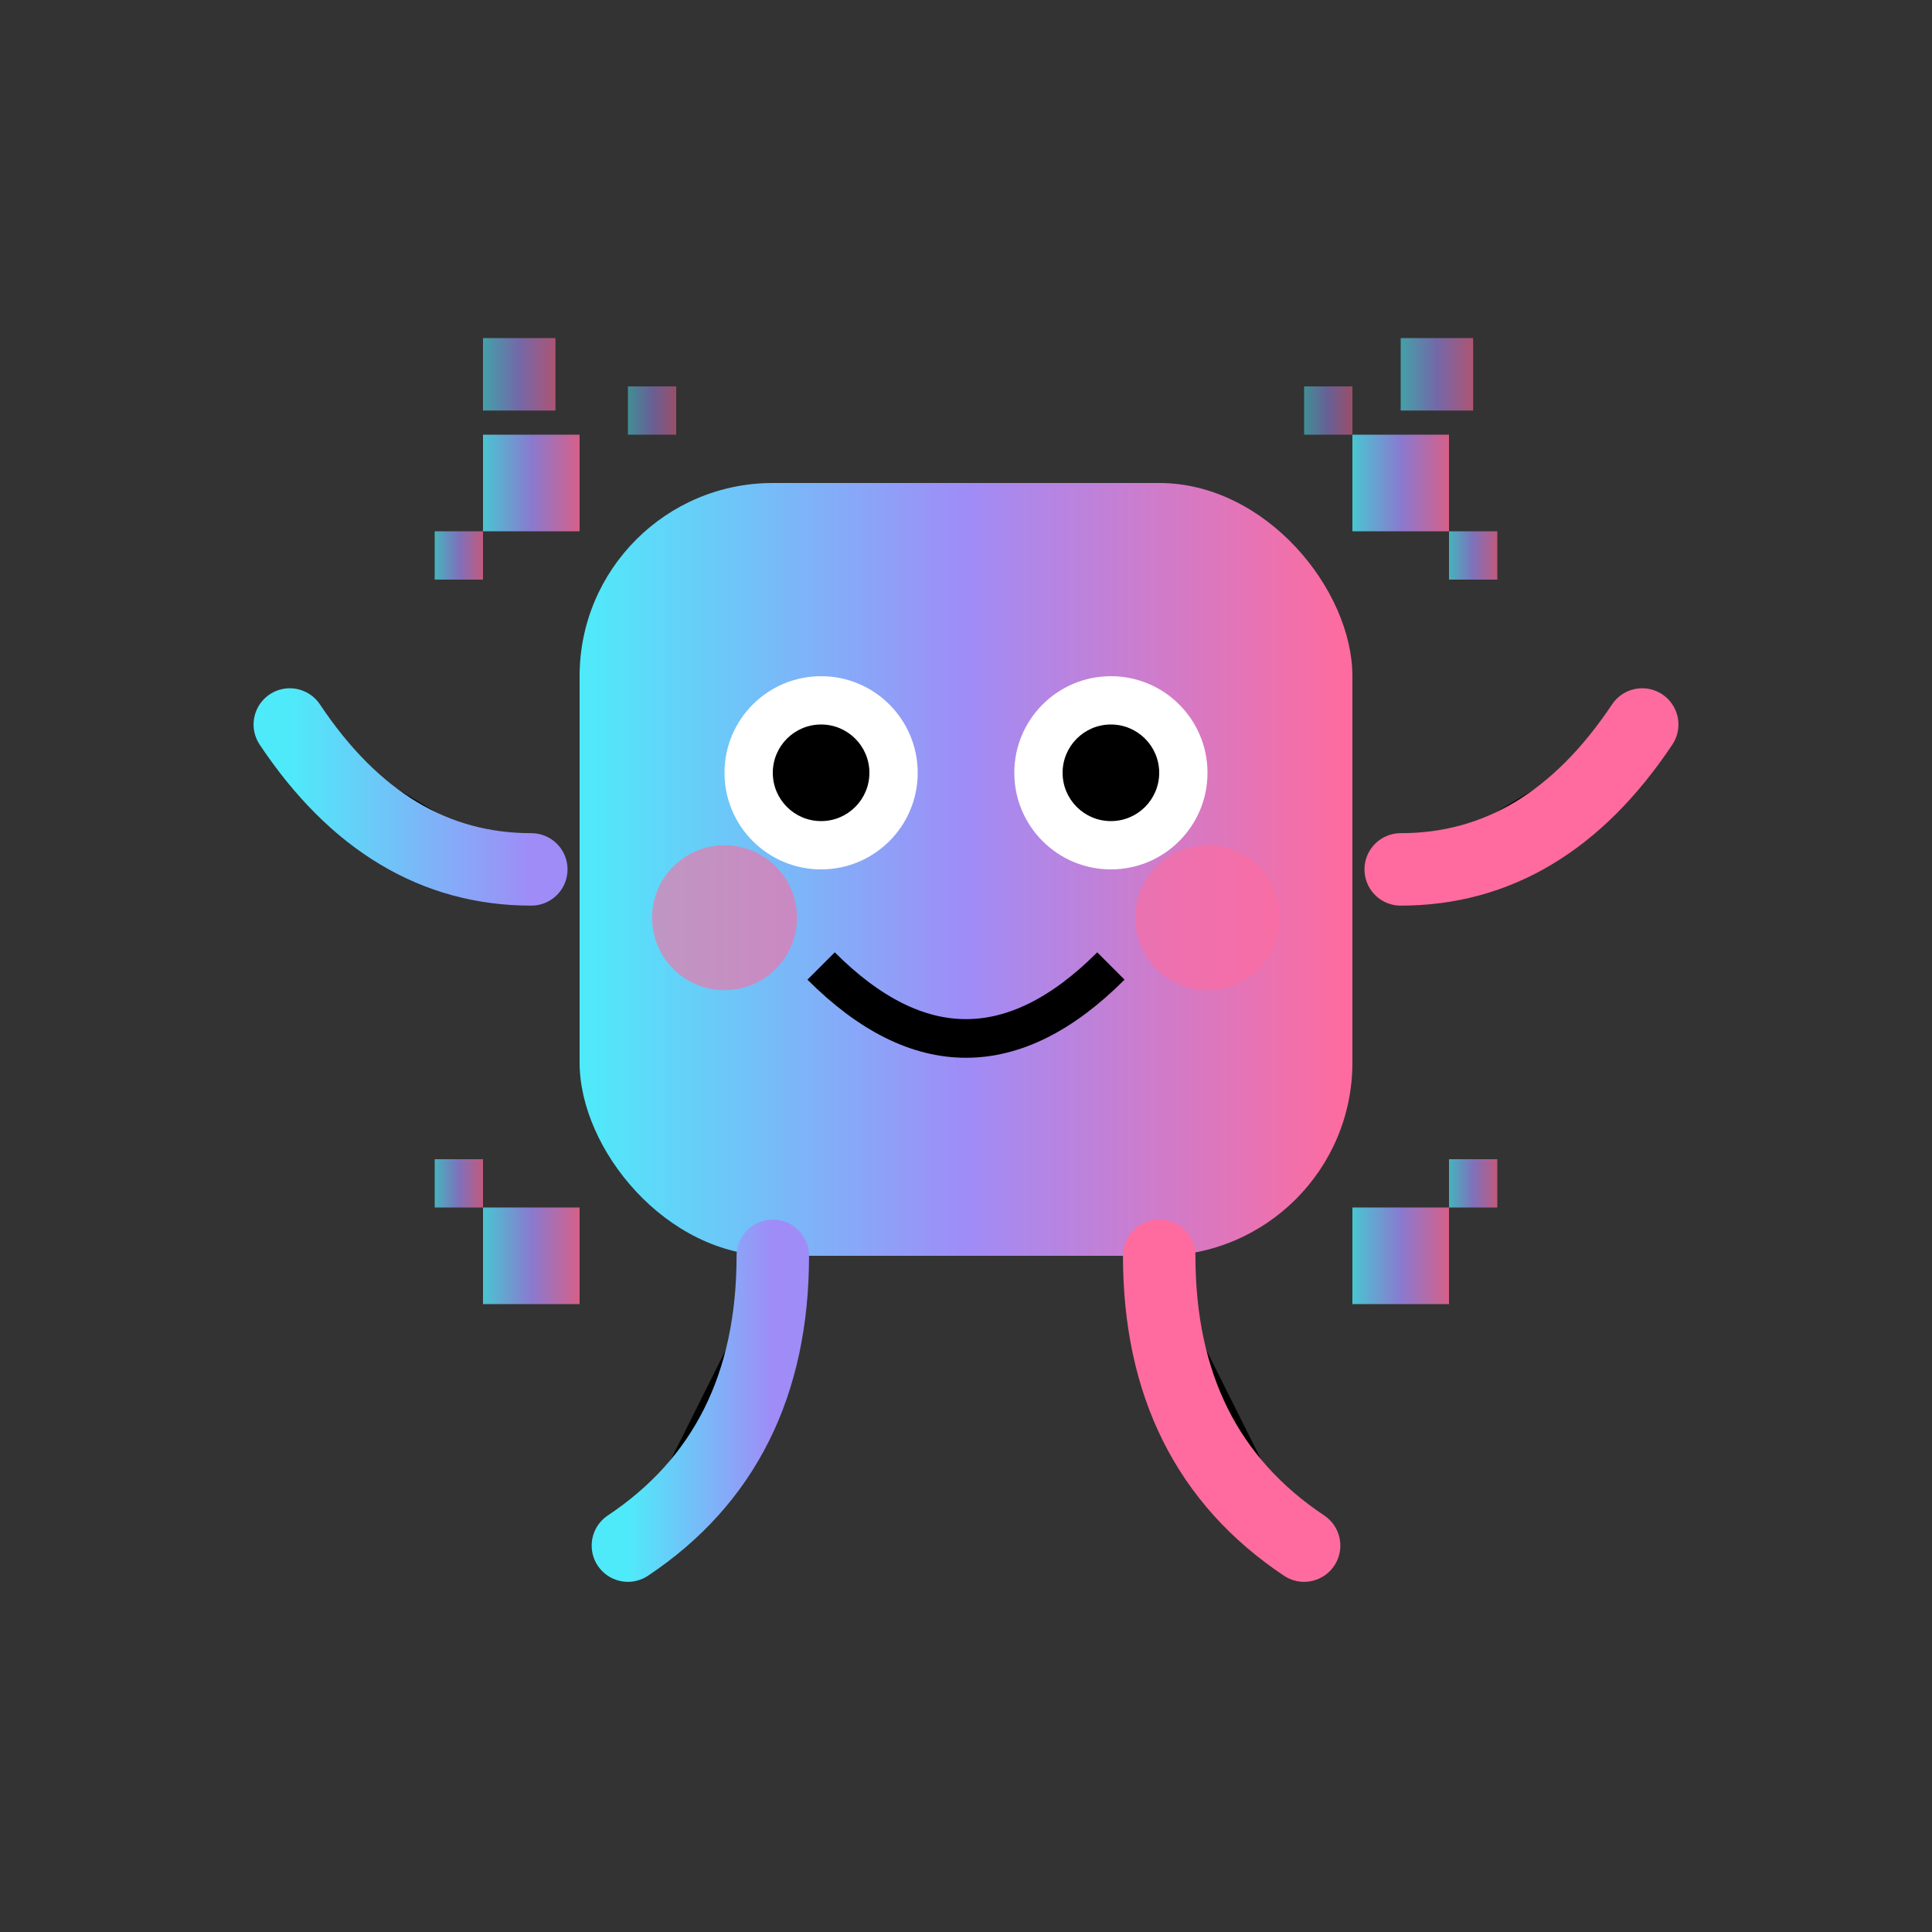<?xml version="1.0" encoding="UTF-8" standalone="no"?>
<svg xmlns="http://www.w3.org/2000/svg" xmlns:xlink="http://www.w3.org/1999/xlink" width="400" height="400" viewBox="0 0 400 400">
  <rect x="0" y="0" width="400" height="400" fill="#333333" stroke="none"/>
  <defs>
    <linearGradient id="gradient1" x1="0%" y1="0%" x2="100%" y2="0%">
      <stop offset="0%" style="stop-color:#4feaf9;stop-opacity:1" />
      <stop offset="50%" style="stop-color:#9f8cf7;stop-opacity:1" />
      <stop offset="100%" style="stop-color:#ff6b9e;stop-opacity:1" />
    </linearGradient>
    <linearGradient id="gradient2" x1="0%" y1="0%" x2="100%" y2="0%">
      <stop offset="0%" style="stop-color:#4feaf9;stop-opacity:1" />
      <stop offset="100%" style="stop-color:#9f8cf7;stop-opacity:1" />
    </linearGradient>
  </defs>
  
  <!-- Cute character body -->
  <rect x="120" y="100" width="160" height="160" rx="40" ry="40" fill="url(#gradient1)" />
  
  <!-- Pixelated corners to create the melting/pixelated effect -->
  <rect x="100" y="90" width="20" height="20" fill="url(#gradient1)" opacity="0.8" />
  <rect x="280" y="90" width="20" height="20" fill="url(#gradient1)" opacity="0.8" />
  <rect x="100" y="250" width="20" height="20" fill="url(#gradient1)" opacity="0.8" />
  <rect x="280" y="250" width="20" height="20" fill="url(#gradient1)" opacity="0.8" />
  
  <!-- Pixels around the character -->
  <rect x="90" y="110" width="10" height="10" fill="url(#gradient1)" opacity="0.7" />
  <rect x="300" y="110" width="10" height="10" fill="url(#gradient1)" opacity="0.7" />
  <rect x="90" y="240" width="10" height="10" fill="url(#gradient1)" opacity="0.7" />
  <rect x="300" y="240" width="10" height="10" fill="url(#gradient1)" opacity="0.7" />
  
  <!-- More floating pixels -->
  <rect x="100" y="70" width="15" height="15" fill="url(#gradient1)" opacity="0.6" />
  <rect x="130" y="80" width="10" height="10" fill="url(#gradient1)" opacity="0.5" />
  <rect x="270" y="80" width="10" height="10" fill="url(#gradient1)" opacity="0.5" />
  <rect x="290" y="70" width="15" height="15" fill="url(#gradient1)" opacity="0.6" />
  
  <!-- Eyes -->
  <circle cx="170" cy="160" r="20" fill="white" />
  <circle cx="230" cy="160" r="20" fill="white" />
  <circle cx="170" cy="160" r="10" fill="black" />
  <circle cx="230" cy="160" r="10" fill="black" />
  
  <!-- Smile -->
  <path d="M 170 200 Q 200 230 230 200" stroke="black" stroke-width="8" fill="none" />
  
  <!-- Pink cheeks -->
  <circle cx="150" cy="190" r="15" fill="#ff6b9e" opacity="0.6" />
  <circle cx="250" cy="190" r="15" fill="#ff6b9e" opacity="0.6" />
  
  <!-- Arms -->
  <path d="M 110 180 Q 80 180 60 150" stroke="url(#gradient2)" stroke-width="15" stroke-linecap="round" />
  <path d="M 290 180 Q 320 180 340 150" stroke="#ff6b9e" stroke-width="15" stroke-linecap="round" />
  
  <!-- Legs -->
  <path d="M 160 260 Q 160 300 130 320" stroke="url(#gradient2)" stroke-width="15" stroke-linecap="round" />
  <path d="M 240 260 Q 240 300 270 320" stroke="#ff6b9e" stroke-width="15" stroke-linecap="round" />
</svg>
